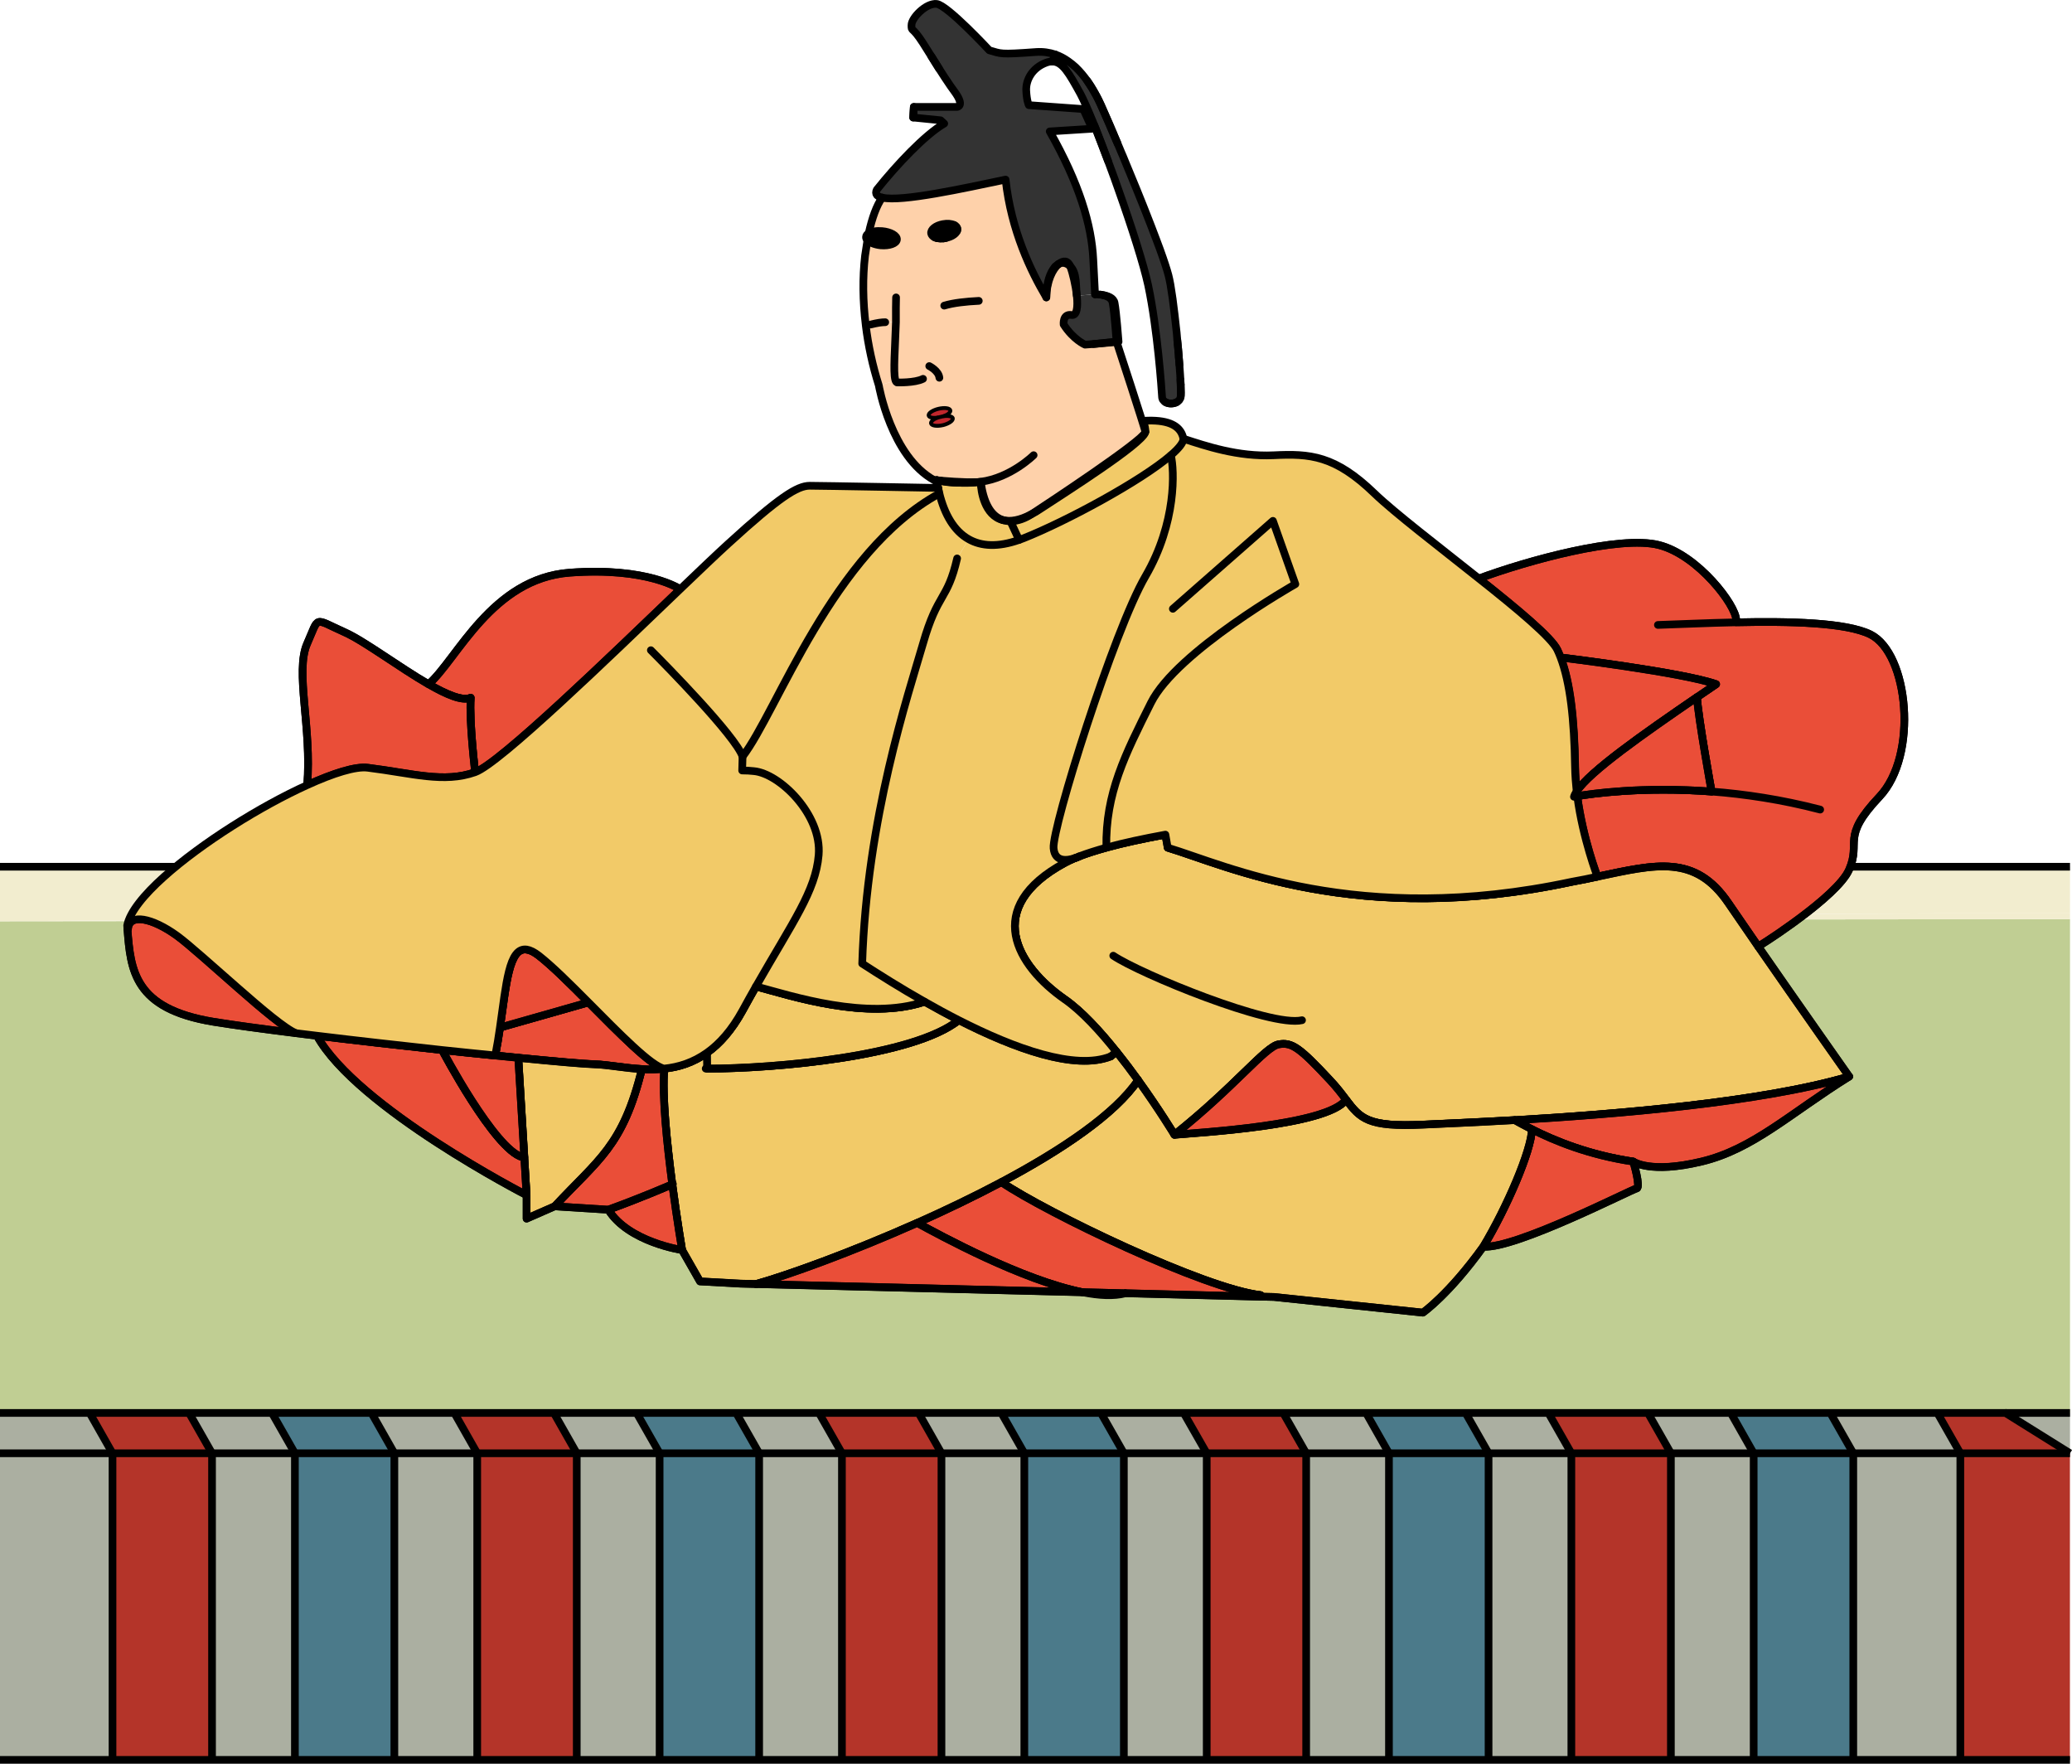 <?xml version="1.0" encoding="UTF-8"?>
<svg xmlns="http://www.w3.org/2000/svg" viewBox="0 0 269.8 229.62">
  <defs>
    <style>
      .cls-1 {
        stroke-miterlimit: 10;
      }

      .cls-1, .cls-2, .cls-3, .cls-4, .cls-5 {
        stroke: #000;
      }

      .cls-1, .cls-3 {
        fill: none;
      }

      .cls-6 {
        fill: #c0ce93;
      }

      .cls-6, .cls-7, .cls-8, .cls-9, .cls-10, .cls-11, .cls-12, .cls-13, .cls-14 {
        stroke-width: 0px;
      }

      .cls-7, .cls-4 {
        fill: #f2ca68;
      }

      .cls-9 {
        fill: #b43429;
      }

      .cls-10 {
        fill: #f2edcf;
      }

      .cls-2 {
        fill: #c1272d;
        stroke-width: .5px;
      }

      .cls-2, .cls-3, .cls-4, .cls-5 {
        stroke-linecap: round;
        stroke-linejoin: round;
      }

      .cls-11 {
        fill: #abafa1;
      }

      .cls-12 {
        fill: #333;
      }

      .cls-13 {
        fill: #4b7a8a;
      }

      .cls-5 {
        fill: #ea4e38;
      }

      .cls-14 {
        fill: #fed1aa;
      }
    </style>
  </defs>
  <g id="_レイヤー_3" data-name="レイヤー 3">
    <g>
      <g>
        <polygon class="cls-11" points="269.54 183.95 269.54 189.2 261.13 183.95 269.54 183.95"/>
        <rect class="cls-11" x="241.32" y="189.2" width="13.94" height="39.93"/>
        <polygon class="cls-11" points="252.27 183.95 255.26 189.2 241.32 189.2 238.33 183.95 252.27 183.95"/>
        <rect class="cls-11" x="217.57" y="189.2" width="10.78" height="39.93"/>
        <polygon class="cls-11" points="225.37 183.95 228.35 189.2 217.57 189.2 214.58 183.95 225.37 183.95"/>
        <rect class="cls-11" x="193.83" y="189.2" width="10.78" height="39.93"/>
        <polygon class="cls-11" points="201.62 183.95 204.61 189.2 193.83 189.2 190.84 183.95 201.62 183.95"/>
        <rect class="cls-11" x="170.08" y="189.2" width="10.78" height="39.93"/>
        <polygon class="cls-11" points="177.88 183.95 180.86 189.2 170.08 189.2 167.09 183.95 177.88 183.95"/>
        <rect class="cls-11" x="146.34" y="189.2" width="10.79" height="39.93"/>
        <polygon class="cls-11" points="154.13 183.95 157.13 189.2 146.34 189.2 143.35 183.95 154.13 183.95"/>
        <rect class="cls-11" x="122.59" y="189.2" width="10.79" height="39.93"/>
        <polygon class="cls-11" points="130.39 183.95 133.38 189.2 122.59 189.2 119.61 183.95 130.39 183.95"/>
        <rect class="cls-11" x="98.85" y="189.2" width="10.79" height="39.93"/>
        <polygon class="cls-11" points="106.64 183.95 109.63 189.2 98.85 189.2 95.86 183.95 106.64 183.95"/>
        <rect class="cls-11" x="75.1" y="189.2" width="10.79" height="39.93"/>
        <polygon class="cls-11" points="82.9 183.95 85.89 189.2 75.1 189.2 72.12 183.95 82.9 183.95"/>
        <rect class="cls-11" x="51.35" y="189.2" width="10.79" height="39.93"/>
        <polygon class="cls-11" points="59.16 183.95 62.14 189.2 51.35 189.2 48.37 183.95 59.16 183.95"/>
        <rect class="cls-11" x="27.61" y="189.2" width="10.79" height="39.93"/>
        <polygon class="cls-11" points="35.41 183.95 38.4 189.2 27.61 189.2 24.62 183.95 35.41 183.95"/>
        <rect class="cls-11" y="189.2" width="14.65" height="39.93"/>
        <polygon class="cls-11" points="11.67 183.95 14.65 189.2 0 189.2 0 183.95 11.67 183.95"/>
        <rect class="cls-9" x="255.26" y="189.2" width="14.27" height="39.93"/>
        <polygon class="cls-6" points="269.54 119.66 269.54 183.95 261.13 183.95 252.27 183.95 238.33 183.95 225.37 183.95 214.58 183.95 201.62 183.95 190.84 183.95 177.88 183.95 167.09 183.95 154.13 183.95 143.35 183.95 130.39 183.95 119.61 183.95 106.64 183.95 95.86 183.95 82.9 183.95 72.12 183.95 59.16 183.95 48.37 183.95 35.41 183.95 24.62 183.95 11.67 183.95 0 183.95 0 119.94 269.54 119.66"/>
        <polygon class="cls-10" points="269.54 118.91 269.54 119.66 0 119.94 36.94 119.66 253.77 118.91 269.54 118.91"/>
        <polygon class="cls-10" points="269.54 112.84 269.54 118.91 253.77 118.91 36.94 119.66 0 119.94 0 118.87 0 112.84 269.54 112.84"/>
        <polygon class="cls-9" points="269.54 189.2 255.26 189.2 252.27 183.95 261.13 183.95 269.54 189.2"/>
        <rect class="cls-13" x="228.35" y="189.2" width="12.97" height="39.93"/>
        <polygon class="cls-13" points="238.33 183.95 241.32 189.2 228.35 189.2 225.37 183.95 238.33 183.95"/>
        <rect class="cls-9" x="204.61" y="189.2" width="12.97" height="39.93"/>
        <polygon class="cls-9" points="214.58 183.95 217.57 189.2 204.61 189.2 201.62 183.95 214.58 183.95"/>
        <rect class="cls-13" x="180.86" y="189.2" width="12.97" height="39.93"/>
        <polygon class="cls-13" points="190.84 183.95 193.83 189.2 180.86 189.2 177.88 183.95 190.84 183.95"/>
        <rect class="cls-9" x="157.13" y="189.2" width="12.96" height="39.93"/>
        <polygon class="cls-9" points="167.09 183.95 170.08 189.2 157.13 189.2 154.13 183.95 167.09 183.95"/>
        <rect class="cls-13" x="133.38" y="189.2" width="12.96" height="39.93"/>
        <polygon class="cls-13" points="143.35 183.95 146.34 189.2 133.38 189.2 130.39 183.95 143.35 183.95"/>
        <rect class="cls-9" x="109.63" y="189.2" width="12.96" height="39.93"/>
        <polygon class="cls-9" points="119.61 183.95 122.59 189.2 109.63 189.2 106.64 183.95 119.61 183.95"/>
        <rect class="cls-13" x="85.89" y="189.2" width="12.96" height="39.93"/>
        <polygon class="cls-13" points="95.86 183.95 98.85 189.2 85.89 189.2 82.9 183.95 95.86 183.95"/>
        <rect class="cls-9" x="62.14" y="189.2" width="12.96" height="39.93"/>
        <polygon class="cls-9" points="72.12 183.95 75.1 189.2 62.14 189.2 59.16 183.95 72.12 183.95"/>
        <rect class="cls-13" x="38.4" y="189.2" width="12.96" height="39.93"/>
        <polygon class="cls-13" points="48.37 183.95 51.35 189.2 38.4 189.2 35.41 183.95 48.37 183.95"/>
        <rect class="cls-9" x="14.65" y="189.2" width="12.96" height="39.93"/>
        <polygon class="cls-9" points="24.62 183.95 27.61 189.2 14.65 189.2 11.67 183.95 24.62 183.95"/>
      </g>
      <g>
        <polyline class="cls-1" points="0 183.95 11.67 183.95 24.62 183.95 35.41 183.95 48.37 183.95 59.16 183.95 72.12 183.95 82.9 183.95 95.86 183.95 106.64 183.95 119.61 183.95 130.39 183.95 143.35 183.95 154.13 183.95 167.09 183.95 177.88 183.95 190.84 183.95 201.62 183.95 214.58 183.95 225.37 183.95 238.33 183.95 252.27 183.95 261.13 183.95 269.54 189.2"/>
        <polyline class="cls-1" points="269.54 229.12 255.26 229.12 241.32 229.12 228.35 229.12 217.57 229.12 204.61 229.12 193.83 229.12 180.86 229.12 170.08 229.12 157.13 229.12 146.34 229.12 133.38 229.12 122.59 229.12 109.63 229.12 98.85 229.12 85.89 229.12 75.1 229.12 62.14 229.12 51.35 229.12 38.4 229.12 27.61 229.12 14.65 229.12 0 229.12"/>
        <polyline class="cls-1" points="252.27 183.95 255.26 189.2 255.26 229.12"/>
        <polyline class="cls-1" points="238.33 183.95 241.32 189.2 241.32 229.12"/>
        <polyline class="cls-1" points="225.37 183.95 228.35 189.2 228.35 229.12"/>
        <polyline class="cls-1" points="214.58 183.95 217.57 189.2 217.57 229.12"/>
        <polyline class="cls-1" points="201.62 183.95 204.61 189.2 204.61 229.12"/>
        <polyline class="cls-1" points="190.84 183.95 193.83 189.2 193.83 229.12"/>
        <polyline class="cls-1" points="177.88 183.95 180.86 189.2 180.86 229.12"/>
        <polyline class="cls-1" points="167.09 183.95 170.08 189.2 170.08 229.12"/>
        <polyline class="cls-1" points="154.13 183.95 157.13 189.2 157.13 229.12"/>
        <polyline class="cls-1" points="143.35 183.95 146.34 189.2 146.34 229.12"/>
        <polyline class="cls-1" points="130.39 183.95 133.38 189.2 133.38 229.12"/>
        <polyline class="cls-1" points="119.61 183.95 122.59 189.2 122.59 229.12"/>
        <polyline class="cls-1" points="106.64 183.95 109.63 189.2 109.63 229.12"/>
        <polyline class="cls-1" points="95.86 183.95 98.85 189.2 98.85 229.12"/>
        <polyline class="cls-1" points="82.9 183.95 85.89 189.2 85.89 229.12"/>
        <polyline class="cls-1" points="72.12 183.95 75.1 189.2 75.1 229.12"/>
        <polyline class="cls-1" points="59.16 183.95 62.14 189.2 62.14 229.12"/>
        <polyline class="cls-1" points="48.37 183.95 51.35 189.2 51.35 229.12"/>
        <polyline class="cls-1" points="35.41 183.95 38.4 189.2 38.4 229.12"/>
        <polyline class="cls-1" points="24.62 183.95 27.61 189.2 27.61 229.12"/>
        <polyline class="cls-1" points="11.67 183.95 14.65 189.2 14.65 229.12"/>
        <polyline class="cls-1" points="269.54 189.2 255.26 189.2 241.32 189.2 228.35 189.2 217.57 189.2 204.61 189.2 193.83 189.2 180.86 189.2 170.08 189.2 157.13 189.2 146.34 189.2 133.38 189.2 122.59 189.2 109.63 189.2 98.85 189.2 85.89 189.2 75.1 189.2 62.14 189.2 51.35 189.2 38.4 189.2 27.61 189.2 14.65 189.2 0 189.2"/>
        <line class="cls-1" x1="261.13" y1="183.95" x2="269.54" y2="183.95"/>
        <line class="cls-1" y1="112.84" x2="269.54" y2="112.84"/>
      </g>
    </g>
  </g>
  <g id="_レイヤー_1" data-name="レイヤー 1">
    <path class="cls-5" d="m222.87,103.05s-1.75-9.66-1.9-12.28c.83-.56,1.66-1.13,2.48-1.69-4.37-1.54-20.24-3.48-20.24-3.48-.13-.35-.27-.68-.41-.99-.75-1.61-5.23-5.33-10.23-9.29,6.26-2.33,18.35-5.67,23.45-4.36,5.09,1.3,10.05,7.86,10.05,9.75v.31c6.88-.15,14.31,0,17.49,1.58,4.95,2.48,6.27,15.74,1.16,21.13-5.1,5.39-2.33,5.83-3.94,9.48-.1.23-.23.46-.39.71-1.28,1.93-4.34,4.38-6.98,6.29-2.41,1.75-4.47,3.02-4.47,3.02-1.46-2.11-2.82-4.07-3.89-5.66-4.34-6.39-9.47-5.04-17.04-3.44,0,0-1.89-4.87-2.63-10.48,1.73-.3,8.43-1.28,17.49-.6Z"/>
    <path class="cls-4" d="m197.24,145.83c-5.11.29-9.35.47-11.96.59-7.18.33-8.14-.8-10-3.25-.56-.74-1.19-1.58-2.1-2.55-3.93-4.19-4.95-4.98-6.7-4.65-1.75.33-5.68,5.5-13.55,11.76,0,0-1.98-3.27-4.74-7.1h0c-.87-1.22-1.81-2.47-2.8-3.7-2.18-2.73-4.56-5.32-6.74-6.83-6.27-4.37-10.78-11.94,0-17.77.39-.21.82-.41,1.3-.62,0,0,.03,0,.03,0,.26-.09.45-.17.53-.21.03,0,.04-.02.04-.02,1.01-.39,2.19-.76,3.5-1.12h0c2.22-.62,4.84-1.18,7.69-1.7l.31,1.7c7.58,2.27,24.63,10.43,52.6,4.45,1.17-.21,2.29-.45,3.36-.68,7.58-1.6,12.7-2.94,17.04,3.44,1.08,1.58,2.43,3.55,3.89,5.66,5.24,7.57,11.84,16.93,11.84,16.93h0c-11.47,3.36-30.38,4.9-43.54,5.68Z"/>
    <path class="cls-5" d="m240.78,140.16c-7.71,4.8-12.52,9.47-19.23,11.07-6.69,1.61-8.89,0-8.89,0-5.82-.87-10.26-2.72-13.2-4.2-.88-.45-1.63-.86-2.23-1.19,13.17-.77,32.07-2.31,43.54-5.68Z"/>
    <path class="cls-5" d="m223.46,89.07c-.82.56-1.65,1.13-2.48,1.69-7,4.79-13.98,9.68-15.66,12.26-.12-1.03-.2-2.07-.21-3.12-.1-6.33-.64-11.04-1.88-14.31,0,0,15.87,1.93,20.24,3.48Z"/>
    <path class="cls-5" d="m220.97,90.77c.15,2.62,1.9,12.28,1.9,12.28-9.06-.68-15.76.3-17.49.6-.03-.21-.06-.41-.08-.62,1.69-2.58,8.66-7.46,15.66-12.26Z"/>
    <path class="cls-5" d="m212.67,151.23s1.02,3.36.44,3.5c-.73.15-15.73,7.87-19.96,7.58,3.06-5.1,6.25-12.49,6.33-15.28,2.94,1.48,7.38,3.33,13.2,4.2Z"/>
    <path class="cls-4" d="m197.24,145.83c.61.33,1.35.74,2.23,1.19-.08,2.79-3.26,10.18-6.33,15.28-4.51,6.27-7.87,8.59-7.87,8.59l-19.38-2.04-1.75-.04v-.2c-7.28-.82-27.82-10.69-33.76-14.72,7.9-4.2,14.84-8.88,17.8-13.27,2.76,3.83,4.74,7.1,4.74,7.1,3.06-.29,19.88-1.18,22.35-4.56,1.86,2.46,2.82,3.59,10,3.25,2.61-.12,6.85-.3,11.96-.59Z"/>
    <path class="cls-5" d="m173.18,140.62c.91.97,1.54,1.81,2.1,2.55-2.47,3.38-19.29,4.27-22.35,4.56,7.88-6.27,11.8-11.44,13.55-11.76,1.75-.33,2.77.45,6.7,4.65Z"/>
    <path class="cls-5" d="m164.15,168.62v.2s-17.62-.45-17.62-.45h0l-5.57-.14c-7.84-1.56-18.56-7.4-21.53-9.03,3.66-1.63,7.4-3.42,10.96-5.31,5.94,4.03,26.48,13.9,33.77,14.72Z"/>
    <path class="cls-4" d="m92.1,139.12c8.83,0,26.86-1.6,32.75-6.31,7.28,3.71,15.13,6.56,19.78,4.72l.76-.6c.98,1.23,1.93,2.48,2.8,3.69h0c-2.96,4.4-9.9,9.07-17.8,13.28-3.55,1.88-7.29,3.68-10.96,5.31-8.69,3.87-16.91,6.82-20.98,7.96l-2.05-.05-5.25-.29-2.33-4.08s-.65-3.83-1.28-8.56c-.69-5.25-1.35-11.6-1.04-15.06,1.87-.2,3.77-.78,5.58-2.08l.02,2.08Z"/>
    <path class="cls-5" d="m140.96,168.24l-42.51-1.07c4.07-1.14,12.29-4.09,20.98-7.96,2.97,1.63,13.69,7.47,21.53,9.03Z"/>
    <path class="cls-4" d="m139.99,111.71c.17-.07.35-.15.53-.21-.08.04-.27.13-.53.21Z"/>
    <path class="cls-4" d="m120.39,130.41c1.44.81,2.94,1.63,4.45,2.41-5.89,4.71-23.92,6.3-32.75,6.31l-.02-2.08c1.63-1.16,3.2-2.91,4.61-5.49.61-1.11,1.2-2.16,1.75-3.13,4.66,1.24,14.47,4.48,21.95,1.99Z"/>
    <path class="cls-5" d="m87.54,154.18c.63,4.73,1.28,8.56,1.28,8.56,0,0-6.99-1.02-9.61-5.25,4.4-1.6,7.8-3.08,8.33-3.31Z"/>
    <path class="cls-5" d="m86.5,139.12c-.31,3.46.35,9.81,1.04,15.06-.53.23-3.93,1.71-8.33,3.31l-6.99-.44c5.68-6.12,8.88-7.79,11.36-17.87.95.06,1.93.05,2.92-.06Z"/>
    <path class="cls-5" d="m83.58,139.18c-2.29-.13-4.41-.57-6.12-.62-1.4-.04-5.11-.37-9.97-.85-.96-.09-1.96-.19-3-.3.24-1.22.44-2.45.62-3.64l11.52-3.28c4.02,4.04,8.23,8.35,9.87,8.63-.98.11-1.97.12-2.92.06Z"/>
    <path class="cls-4" d="m83.58,139.18c-2.48,10.08-5.68,11.75-11.36,17.87l-3.65,1.6v-3.06l-.3-4.96-.79-12.92h0c4.86.47,8.58.8,9.97.84,1.71.05,3.83.5,6.12.62Z"/>
    <path class="cls-5" d="m74.18,74.56c10.17-.76,14.39,2.15,14.39,2.15-9.26,8.89-23.51,22.68-26.7,23.82,0,0-.8-6.52-.58-9.69-1.09.46-3.13-.41-5.48-1.76,3.73-3.26,8.21-13.76,18.37-14.52Z"/>
    <path class="cls-5" d="m68.6,123.62c.45.07.97.33,1.58.8,1.69,1.32,4.05,3.65,6.45,6.08l-11.52,3.28c.82-5.62,1.14-10.49,3.49-10.15Z"/>
    <path class="cls-5" d="m68.27,150.64l.3,4.96s-22.12-11.37-27.31-20.77c5.16.62,10.91,1.28,16.3,1.86,0,0,6.83,12.98,10.47,13.96l.24-.02Z"/>
    <path class="cls-5" d="m64.49,137.41c1.04.11,2.04.21,3,.3h0s.79,12.93.79,12.93l-.24.02c-3.64-.98-10.47-13.96-10.47-13.96,2.41.26,4.74.51,6.92.72Z"/>
    <path class="cls-5" d="m61.29,90.84c-.21,3.17.58,9.69.58,9.69-4.07,1.46-8.16.15-13.99-.58-1.57-.2-4.46.7-7.88,2.26.63-7.43-1.62-14.79,0-18.43,1.62-3.65.74-3.32,4.9-1.46,2.57,1.15,7.13,4.59,10.91,6.76,2.35,1.35,4.39,2.23,5.48,1.76Z"/>
    <path class="cls-3" d="m92.47,100.4c1.65-.1,3.03-.13,4.17-.09.56,0,1.06.03,1.51.08,3.36.29,8.89,5.68,8.46,10.93-.39,4.69-3.36,8.69-8.16,17.11-.56.98-1.15,2.02-1.75,3.13-1.41,2.58-2.98,4.32-4.61,5.49-1.81,1.3-3.71,1.88-5.58,2.08-.98.11-1.97.12-2.92.06-2.29-.13-4.41-.57-6.12-.62-1.4-.04-5.11-.37-9.97-.85-.96-.09-1.96-.19-3-.3-2.18-.21-4.52-.46-6.92-.72-5.39-.58-11.14-1.23-16.3-1.86-.92-.11-1.83-.22-2.71-.33"/>
    <path class="cls-3" d="m44.39,107.67c5.53,1.02,21.27-2.91,32.48-5.1,6.7-1.3,11.8-1.93,15.53-2.17"/>
    <path class="cls-3" d="m80.52,92.52c2.61.87,6.14,7.83,11.88,7.88h.07"/>
    <line class="cls-3" x1="98.88" y1="73.14" x2="98.88" y2="94.41"/>
    <path class="cls-3" d="m148.19,140.63c2.76,3.83,4.74,7.1,4.74,7.1,7.88-6.27,11.8-11.44,13.55-11.76,1.75-.33,2.77.45,6.7,4.65.91.97,1.54,1.81,2.1,2.55,1.86,2.46,2.82,3.59,10,3.25,2.61-.12,6.85-.3,11.96-.59,13.17-.77,32.07-2.31,43.54-5.68"/>
    <path class="cls-3" d="m139.95,111.72c-.48.21-.92.41-1.3.62-10.78,5.83-6.27,13.4,0,17.77,2.17,1.52,4.55,4.1,6.74,6.83.98,1.23,1.93,2.48,2.8,3.69"/>
    <path class="cls-3" d="m140.52,111.49c-.18.07-.36.15-.53.21"/>
    <path class="cls-3" d="m144.06,110.35c-1.31.36-2.49.73-3.5,1.12"/>
    <path class="cls-3" d="m197.89,103.73s-27.97,1.6-46.14,4.92c-2.85.52-5.47,1.09-7.69,1.69"/>
    <path class="cls-3" d="m149.15,106.36c5.83-4.23,26.37-17.63,26.52-20.11"/>
    <path class="cls-3" d="m146.53,168.37l-5.57-.14-42.51-1.07-2.05-.05-5.25-.29-2.33-4.08s-6.99-1.02-9.61-5.25l-6.99-.44-3.65,1.6v-3.06s-22.12-11.37-27.31-20.77"/>
    <path class="cls-3" d="m152.06,110.35c7.58,2.27,24.63,10.43,52.6,4.45,1.17-.21,2.29-.45,3.36-.68,7.58-1.6,12.7-2.94,17.04,3.44,1.08,1.58,2.43,3.55,3.89,5.66,5.24,7.57,11.84,16.93,11.84,16.93h0c-7.71,4.8-12.52,9.47-19.23,11.07-6.69,1.61-8.89,0-8.89,0,0,0,1.02,3.36.44,3.5-.73.15-15.73,7.87-19.96,7.58-4.51,6.27-7.87,8.59-7.87,8.59l-19.38-2.04-1.75-.04-17.61-.45"/>
    <polyline class="cls-3" points="67.49 137.72 68.27 150.64 68.57 155.6"/>
    <path class="cls-3" d="m72.22,157.06c5.68-6.12,8.88-7.79,11.36-17.87h0"/>
    <path class="cls-3" d="m79.21,157.49c4.4-1.6,7.8-3.08,8.33-3.31.05-.03.08-.03.08-.03"/>
    <path class="cls-3" d="m91.89,139.12h.21c8.83,0,26.86-1.6,32.75-6.31"/>
    <path class="cls-3" d="m98.45,128.42c4.66,1.24,14.47,4.48,21.95,1.99"/>
    <path class="cls-3" d="m98.45,167.17c4.07-1.14,12.29-4.09,20.98-7.96,3.66-1.63,7.4-3.42,10.96-5.31,7.9-4.2,14.84-8.88,17.8-13.27h0"/>
    <path class="cls-3" d="m119.43,159.21c2.97,1.63,13.69,7.47,21.53,9.03,2.15.43,4.07.53,5.57.14h0"/>
    <path class="cls-3" d="m130.38,153.9c5.94,4.03,26.48,13.9,33.77,14.72"/>
    <path class="cls-3" d="m144.96,124.42c3.46,2.34,20.5,9.36,24.58,8.4"/>
    <path class="cls-3" d="m197.23,145.83s0,0,0,0c.61.33,1.35.74,2.23,1.19,2.94,1.48,7.38,3.33,13.2,4.2"/>
    <path class="cls-3" d="m193.15,162.3c3.06-5.1,6.25-12.49,6.33-15.28"/>
    <path class="cls-3" d="m40,102.21c.63-7.43-1.62-14.79,0-18.43,1.62-3.65.74-3.32,4.9-1.46,2.57,1.15,7.13,4.59,10.91,6.76,2.35,1.35,4.39,2.23,5.48,1.76-.21,3.17.58,9.69.58,9.69"/>
    <path class="cls-3" d="m55.81,89.07c3.73-3.26,8.21-13.76,18.37-14.52,10.17-.76,14.39,2.15,14.39,2.15"/>
    <path class="cls-3" d="m192.57,75.32c6.26-2.33,18.35-5.67,23.45-4.36,5.09,1.3,10.05,7.86,10.05,9.75"/>
    <path class="cls-3" d="m215.88,81.36c2.66-.08,6.34-.26,10.19-.34,6.88-.15,14.31,0,17.49,1.58,4.95,2.48,6.27,15.74,1.16,21.13-5.1,5.39-2.33,5.83-3.94,9.48-.1.23-.23.46-.39.71-1.28,1.93-4.34,4.38-6.98,6.29-2.41,1.75-4.47,3.02-4.47,3.02"/>
    <path class="cls-3" d="m204.95,103.73s.15-.03.44-.08c1.73-.3,8.43-1.28,17.49-.6,4.27.33,9.07,1.03,14.13,2.35"/>
    <path class="cls-3" d="m203.21,85.6s15.87,1.93,20.24,3.48c-.82.56-1.65,1.13-2.48,1.69-7,4.79-13.98,9.68-15.66,12.26-.18.26-.3.5-.36.7"/>
    <path class="cls-3" d="m220.97,90.77c.15,2.62,1.9,12.28,1.9,12.28"/>
    <path class="cls-3" d="m64.49,137.42h0c.24-1.22.44-2.46.62-3.65.82-5.62,1.14-10.49,3.49-10.15.45.07.97.33,1.58.8,1.69,1.32,4.05,3.65,6.45,6.08,4.02,4.04,8.23,8.35,9.87,8.63-.31,3.46.35,9.81,1.04,15.06.63,4.73,1.28,8.56,1.28,8.56"/>
    <path class="cls-3" d="m68.57,123.63s.02,0,.03,0c5.42-1.27,22.13-10.13,27.8-14.35"/>
    <path class="cls-3" d="m152.93,147.74c3.06-.29,19.88-1.18,22.35-4.56"/>
    <polyline class="cls-3" points="65.11 133.77 76.63 130.5 76.64 130.5"/>
    <path class="cls-3" d="m57.57,136.69s6.83,12.98,10.47,13.96"/>
    <path class="cls-5" d="m38.55,134.5c-4.43-.55-8.26-1.07-10.77-1.48-10.34-1.7-10.76-6.7-11.18-12.07h.07c.14-2.11,3.2-1.44,6.37.86s12.78,11.62,15.51,12.69Z"/>
    <g>
      <g>
        <path class="cls-14" d="m121.67,30.88c.11.06.24.1.38.13.01.01.02,0,.02,0,.23.05.48.06.76.03.02,0,.05,0,.07-.01.07,0,.14-.02.22-.03.03-.01.07-.01.1-.03.08-.01.15-.03.23-.06.4-.11.74-.31.96-.53.05-.05.1-.11.13-.16.05-.07.07-.12.09-.18.04-.09.05-.19.03-.28-.01-.05-.03-.1-.06-.14-.02-.04-.05-.08-.09-.12-.06-.08-.16-.15-.27-.21-.36-.17-.89-.22-1.46-.11-.95.17-1.63.72-1.53,1.22.04.2.19.36.42.48Zm-7.24,19.29l2.18-.61s-.03-.09-.04-.14c-.27-1.04-.02-4.05.09-7.48h-1.39c-.44,0-1.02.09-1.9.31l-.64.07c-.38-3.09-.42-6.18-.09-9.02.03-.24.19-1.25.31-2.02.32.32.97.58,1.74.66,1.11.09,2.06-.24,2.1-.76.04-.5-.82-.99-1.93-1.09-.73-.06-1.38.05-1.75.3.45-2.04,1.04-3.66,1.76-4.66,2.54.58,10.61-1.21,16.06-2.35.73,6.66,3.31,11.97,5.31,15.34.03-2.12.81-3.68,1.6-4.34h0c.48-.27,1.03-.17,1.52.3.31.87.7,2.45.84,3.82,0,.02.01.05.01.07.14,1.39.02,2.55-.69,2.44-1.19-.19-1.03,1.24-1.03,1.24,1.25,1.96,2.78,2.62,2.78,2.62l1.08-.08h.02l3.02-.27c.25.74,3.53,10.8,3.74,11.67h0s0,.07-.02.11c-.57,1.26-12.6,9.19-14.72,10.59-.04.03-.07.05-.1.06-.01.01-.03.02-.04.02-1.53.8-2.71.96-3.62.75h-.01c-1.3-.4-2.46-1.72-2.91-4.85-.01-.05-.01-.09-.02-.14,0,0-.07,0-.19.02-.04.01-.07.01-.11.01-.04.01-.08.01-.13.01-1.57.08-4.73-.18-5.25-.25-.02,0-.03,0-.05-.01h-.31c-5.64-3.07-7.23-12.34-7.23-12.34Z"/>
        <path class="cls-12" d="m153.73,51.72c.04-.22.04-.8.01-1.63.04.83.04,1.41-.01,1.63Z"/>
        <path class="cls-12" d="m153.74,50.06c-.01-.19-.02-.39-.03-.61.01.21.02.42.03.61Z"/>
        <path class="cls-12" d="m153.58,47.51c-.03-.32-.05-.65-.08-.99.04.34.06.67.08.99Z"/>
        <path class="cls-12" d="m153.5,46.43c-.03-.34-.06-.69-.09-1.04.03.35.06.7.09,1.04Z"/>
        <path class="cls-12" d="m153.3,44.27c.04.38.08.75.11,1.12-.04-.37-.07-.74-.11-1.12Z"/>
        <path class="cls-12" d="m151.75,52.35c.41.24,1.04.24,1.49,0-.44.25-1.08.25-1.49,0Z"/>
        <path class="cls-7" d="m149.12,56.3s.03-.07.02-.1h0c0-.45-.08-.85-.31-1.36l.15-.06c.75-.04,1.39-.03,1.93.03,2.3.25,2.98,1.3,3.19,2.31,0,.51-.61,1.26-1.64,2.15-3.86,3.34-13.66,8.62-19.19,10.81-.2.08-.39.15-.57.21l-1.13-2.43c.99,0,1.98-.41,2.69-.89.01,0,.03-.01.04-.02.03,0,.06-.03.1-.06.34-.17.71-.38,1.08-.64,3.42-2.24,13.19-8.44,13.64-9.95Z"/>
        <path class="cls-12" d="m145.52,18.67c-.14-.32-.27-.63-.4-.93.14.3.27.61.4.93Z"/>
        <path class="cls-12" d="m145.13,39.43c.23,1.16.52,5.06.52,5.06l-.25.03s-.01-.05-.01-.05c0,0-.28-3.9-.51-5.06-.11-.62-.76-.89-1.34-1.01.67.1,1.47.36,1.59,1.03Z"/>
        <path class="cls-12" d="m145.4,44.52l-3.02.27,3.01-.32s.01.02.01.05Z"/>
        <path class="cls-12" d="m145.12,17.74c-.11-.27-.22-.53-.33-.78.11.25.23.51.33.78Z"/>
        <path class="cls-12" d="m144.79,16.96c-.11-.25-.21-.49-.31-.73.11.24.2.48.31.73Z"/>
        <path class="cls-12" d="m144.48,16.23c-.21-.47-.4-.9-.56-1.28.17.38.36.81.56,1.28Z"/>
        <path class="cls-12" d="m143.02,12.97c-.07-.13-.15-.3-.26-.51.11.21.2.38.27.51.11.21.44.92.89,1.98-.46-1.06-.79-1.77-.9-1.98Z"/>
        <path class="cls-12" d="m144.28,20.95c-.56-1.49-1.1-2.9-1.59-4.15.5,1.25,1.04,2.65,1.59,4.15Z"/>
        <path class="cls-12" d="m142.63,16.66c-.05-.12-.09-.24-.14-.36l.15.36c.02.05.04.09.05.14-.02-.05-.04-.09-.06-.14Z"/>
        <path class="cls-12" d="m142.32,11.68c.12.2.22.38.31.55-.09-.17-.2-.35-.31-.55Z"/>
        <path class="cls-12" d="m142.14,11.38c-.17-.27-.36-.56-.56-.85.21.29.4.58.56.85Z"/>
        <path class="cls-7" d="m192.57,75.32c4.99,3.95,9.47,7.68,10.22,9.29.15.32.29.64.42.99,1.24,3.27,1.78,7.99,1.88,14.31.02,1.05.1,2.09.21,3.12-.18.26-.29.49-.35.7,0,0,.15-.03.43-.07.74,5.6,2.63,10.47,2.63,10.47-1.07.23-2.19.47-3.36.67-27.97,5.98-45.02-2.17-52.6-4.44l-.3-1.7c-2.85.52-5.47,1.08-7.69,1.69h0c-1.31.37-2.49.74-3.51,1.13,0,0-.01,0-.03.02s-.05.02-.08.03c-.02.02-.05.03-.09.04-.13.04-.25.09-.37.14-.01,0-.02.01-.03.01-.93.31-2.59.59-2.76-1.29-.24-2.6,7.87-28.4,11.96-35.4,4.07-6.99,3.78-13.84,3.31-15.76,1.03-.89,1.64-1.64,1.64-2.15,2.91.94,7.06,2.37,11.76,2.15,4.7-.23,7.97,0,13.12,4.98,2.62,2.52,8.38,6.92,13.59,11.07Z"/>
        <path class="cls-12" d="m145.39,44.47l-3.01.32h-.02l-1.08.08s-1.53-.66-2.78-2.62c0,0-.16-1.43,1.03-1.24.71.11.83-1.05.69-2.44,0-.02-.01-.05-.01-.07l2.38-.18s.3,0,.71.04c.08.01.16.02.24.04.58.12,1.23.39,1.34,1.01.23,1.16.51,5.06.51,5.06Z"/>
        <path class="cls-12" d="m139.37,34.68c.85.82.71,2.45.84,3.82-.14-1.37-.53-2.95-.84-3.82Z"/>
        <path class="cls-7" d="m144.62,137.54c-4.65,1.83-12.5-1.02-19.77-4.72-1.53-.78-3.02-1.59-4.46-2.41-3.11-1.76-5.93-3.54-8.12-4.96.59-18.94,5.98-34.97,7.92-41.67,1.92-6.7,3.16-5.54,4.44-11.08l1.51-2.5c1.65.93,3.81,1.06,6.56.09.18-.06.37-.13.57-.21,5.53-2.19,15.33-7.47,19.19-10.81.47,1.92.76,8.77-3.31,15.76-4.09,7-12.2,32.8-11.96,35.4.17,1.88,1.83,1.6,2.76,1.29-.48.21-.92.4-1.3.61-10.78,5.83-6.27,13.41,0,17.78,2.17,1.51,4.56,4.09,6.73,6.83l-.76.6Z"/>
        <path class="cls-12" d="m137.85,34.37c.61-.51,1.23-.46,1.52.31-.49-.47-1.04-.57-1.52-.31Z"/>
        <path class="cls-12" d="m153.74,50.09c.03.83.03,1.41-.01,1.63-.03.14-.08.26-.16.36-.04.04-.08.09-.13.13-.06.06-.13.1-.2.14-.45.24-1.08.24-1.49,0-.07-.04-.13-.08-.19-.14-.1-.09-.18-.21-.21-.35-.02-.04-.03-.09-.03-.14-.07-1.09-.58-8.74-1.81-14.57-.59-2.73-2.17-7.67-3.88-12.48l-.51-1.44c-.09-.24-.18-.48-.26-.71-.2-.53-.39-1.06-.58-1.57-.55-1.5-1.09-2.9-1.59-4.15,0-.05-.03-.09-.05-.14l-.15-.36c-.05-.13-.1-.26-.15-.38-.68-1.67-1.27-2.98-1.64-3.68-1.5-2.72-2.35-4.23-3.68-4.23l.38-.92c.62.21,1.18.52,1.69.88.35.24.67.51.97.78.59.57,1.09,1.18,1.52,1.78.2.29.39.58.56.85l.18.3c.11.2.22.38.31.55.05.08.09.16.13.23.11.21.19.38.26.51.11.21.44.92.9,1.98.16.38.35.81.56,1.28.1.24.2.48.31.73s.22.51.33.78c.13.3.26.61.4.93.1.25.21.5.32.76.12.29.24.59.38.89.12.31.25.62.38.93.19.47.39.95.59,1.43.27.64.53,1.29.8,1.94.26.66.53,1.31.79,1.96h0c.13.33.25.64.38.96.51,1.29.99,2.53,1.42,3.68.16.42.31.83.46,1.23h0c.14.4.28.77.4,1.13.41,1.19.71,2.15.83,2.77.05.22.09.46.14.71h0c.04.26.09.54.13.83.04.26.08.55.13.85.01.04.01.08.02.12.08.58.16,1.19.23,1.83.01.08.02.15.03.23.09.78.18,1.58.27,2.39.02.32.06.64.08.96.04.38.07.75.11,1.12.03.35.06.7.09,1.04v.09c.03.34.05.67.08.99.02.34.05.66.07.97,0,.09.01.18.02.27.01.25.03.48.04.7s.02.42.03.61v.03Z"/>
        <path class="cls-12" d="m137.37,34.75l.08-.08s-.05.06-.08.08Z"/>
        <path class="cls-12" d="m137.52,34.6c.1-.09.21-.16.32-.22-.79.66-1.57,2.22-1.6,4.34.02-1.93.5-3.29,1.13-3.97.03-.02.05-.05.08-.08l.07-.07Z"/>
        <path class="cls-7" d="m134.26,66.97c-.71.48-1.7.89-2.69.89-.31,0-.62-.05-.93-.14.91.21,2.09.05,3.62-.75Z"/>
        <path class="cls-14" d="m127.47,62.76c-.13.01-.25.03-.38.03.06-.01.12-.02.18-.02.05,0,.09,0,.13-.01h.07Z"/>
        <path class="cls-14" d="m127.09,62.79c-.59.07-1.22.09-1.9.07.76,0,1.44-.04,1.9-.07Z"/>
        <path class="cls-8" d="m124.66,29.76c.02.09,0,.19-.03.28.03-.1.04-.19.02-.28-.01-.05-.03-.09-.05-.14.03.04.05.09.06.14Z"/>
        <path class="cls-8" d="m124.24,29.29c.11.06.21.13.27.21-.07-.08-.16-.15-.27-.21Z"/>
        <path class="cls-8" d="m123.12,31c-.08.01-.15.03-.22.03.08-.02.15-.02.23-.04.03,0,.06,0,.09-.02-.03.02-.07.02-.1.03Z"/>
        <path class="cls-8" d="m122.78,29.18c.57-.11,1.1-.06,1.46.11.11.06.2.13.27.21.04.04.07.08.09.12.02.05.04.09.05.14.02.09.01.18-.02.28-.02.06-.04.11-.09.18-.03.05-.08.11-.13.16-.22.22-.56.42-.96.53-.08.03-.15.05-.23.06-.03.01-.06.02-.09.02-.08.02-.15.02-.23.04-.02.01-.05.01-.07.01-.28.02-.54.01-.76-.03,0,0-.01.01-.02,0-.14-.04-.27-.08-.38-.13-.23-.12-.38-.28-.42-.48-.1-.5.58-1.05,1.53-1.22Z"/>
        <path class="cls-8" d="m122.07,31.01c.22.04.48.05.76.03-.28.03-.53.02-.76-.03Z"/>
        <path class="cls-7" d="m122.32,64.25c.68,2.73,1.91,4.88,3.82,5.95l-1.51,2.5c-1.28,5.54-2.52,4.38-4.44,11.08-1.94,6.7-7.33,22.73-7.92,41.67,2.19,1.42,5.01,3.2,8.12,4.96-7.48,2.49-17.29-.74-21.95-1.99,4.8-8.42,7.77-12.42,8.16-17.1.44-5.25-5.1-10.65-8.46-10.93-.45-.05-.94-.08-1.5-.08l.05-1.81c4.52-5.84,11.69-26.66,25.63-34.25Z"/>
        <path class="cls-12" d="m121.26,7.31c.35.56.69,1.1,1.02,1.63-.34-.53-.67-1.07-1.02-1.63Z"/>
        <path class="cls-7" d="m122.7,62.64c.72.12,1.4.18,2.05.21-.89-.02-1.84-.1-2.62-.31.19.04.38.07.57.1Z"/>
        <path class="cls-7" d="m122.14,63.5h.01c.03.12.04.25.08.37-.04-.12-.06-.25-.09-.37Z"/>
        <path class="cls-14" d="m124.75,62.85c-.65-.03-1.33-.09-2.05-.21-.19-.03-.38-.06-.57-.1-.04,0-.08-.01-.11-.02.52.07,3.68.33,5.25.25-.06,0-.12,0-.18.02-.46.03-1.14.07-1.9.07-.13,0-.26,0-.41,0-.01,0-.02,0-.03,0Z"/>
        <path class="cls-7" d="m122.14,63.5c-.04-.17-.06-.33-.09-.5.03.17.06.33.1.5h-.01Z"/>
        <path class="cls-7" d="m127.72,62.87c0,.97.44,4.28,2.91,4.85h.01c.31.09.62.14.93.14l1.13,2.43c-2.75.97-4.91.84-6.56-.09-1.91-1.07-3.14-3.22-3.82-5.95-.04-.13-.06-.25-.09-.38-.04-.12-.05-.25-.08-.37-.04-.17-.07-.33-.1-.5-.04-.16-.05-.33-.08-.49.02.01.03.01.05.01.03,0,.07.02.11.02.78.21,1.73.29,2.62.31.01,0,.02,0,.03,0,.15,0,.28,0,.41,0,.68.02,1.31,0,1.9-.07.13,0,.25-.02.38-.03.01,0,.03,0,.04-.01.12-.01.19-.02.19-.02,0,.05,0,.09.02.14Z"/>
        <path class="cls-7" d="m121.97,62.51c.03.16.04.33.08.49-.04-.16-.06-.33-.09-.49h.01Z"/>
        <path class="cls-8" d="m121.67,30.88c.11.05.24.09.38.13-.14-.03-.27-.07-.38-.13Z"/>
        <polygon class="cls-12" points="118.99 13.92 118.91 15.3 118.9 15.3 118.99 13.92"/>
        <path class="cls-12" d="m130.93,23.38c-5.45,1.14-13.52,2.93-16.06,2.35-.26-.05-.45-.14-.59-.25-.04-.02-.07-.05-.1-.09-.14-.18-.15-.4-.01-.69,2.56-3.21,6.26-7.15,8.78-8.61l-.47-.43-3.57-.36.08-1.38h5.64s1.05-.09-.33-1.98c-.17-.23-.34-.47-.51-.71-.51-.74-1.01-1.5-1.51-2.29-.33-.53-.67-1.07-1.02-1.63-.35-.55-.7-1.12-1.07-1.7-1.5-2.34-1.5-1.39-1.5-2.34s1.9-2.9,3.27-2.76c1.39.14,6.86,6.04,6.86,6.04,1.6.44,1.23.58,6.12.22.89-.06,1.72.07,2.46.32l-.38.92c-.24,0-.5.04-.77.14-1.83.66-2.69,2.26-2.62,3.65s.34,1.89.34,1.89l7.09.51,1.16,2.56-5.53.35c3.85,6.79,5.46,12.18,5.67,16.69l.23,4.52-2.38.18c-.13-1.37.01-3-.84-3.82-.29-.77-.91-.82-1.52-.31h0c-.11.07-.22.14-.32.23l-.07.07-.08.08c-.63.68-1.11,2.04-1.13,3.97-2-3.37-4.58-8.68-5.31-15.34Z"/>
        <path class="cls-8" d="m114.86,30.09c1.11.1,1.97.59,1.93,1.09-.04.52-.99.85-2.1.76-.77-.08-1.42-.34-1.74-.66.06-.27.09-.52.12-.69.02-.09.03-.16.04-.2.37-.25,1.02-.36,1.75-.3Z"/>
        <path class="cls-14" d="m116.66,41.94c-.11,3.43-.36,6.44-.09,7.48,0,.05.03.1.04.14l-2.18.61c-.8-2.53-1.38-5.18-1.7-7.83v-.02l.64-.07c.88-.22,1.46-.3,1.9-.3h1.39Z"/>
        <path class="cls-8" d="m113.07,30.59c-.03.17-.06.42-.12.69t-.01-.02c.04-.22.08-.45.13-.67Z"/>
        <path class="cls-8" d="m113.11,30.39s-.02.11-.04.2c-.05.22-.09.45-.13.67-.13-.13-.19-.28-.17-.43.01-.18.13-.33.34-.44Z"/>
        <path class="cls-7" d="m40,102.21c3.42-1.56,6.31-2.46,7.88-2.26,5.83.72,9.91,2.03,13.99.58,3.19-1.14,17.43-14.94,26.69-23.82,2.59-2.48,4.78-4.57,6.24-5.9,6.7-6.12,9.02-7.57,10.64-7.57s16.53.28,16.53.28l.17-.02c.03.12.05.25.09.37.03.13.05.25.09.38-13.94,7.59-21.11,28.41-25.63,34.25l-.05,1.81c.56,0,1.05.03,1.5.08,3.36.28,8.9,5.68,8.46,10.93-.39,4.68-3.36,8.68-8.16,17.1-.56.98-1.15,2.03-1.75,3.14-1.41,2.57-2.98,4.32-4.61,5.48-1.82,1.3-3.72,1.89-5.59,2.08-1.64-.27-5.85-4.58-9.87-8.63-2.4-2.42-4.76-4.75-6.45-6.07-.61-.47-1.13-.73-1.58-.8-2.35-.34-2.67,4.54-3.49,10.15-.17,1.2-.37,2.43-.61,3.64-2.19-.21-4.52-.46-6.93-.71-5.39-.59-11.14-1.23-16.3-1.86-.92-.12-1.83-.22-2.71-.33-1.38-.55-4.46-3.15-7.59-5.9-3.15-2.75-6.35-5.65-7.93-6.8-3.17-2.29-6.23-2.97-6.37-.86h-.07c-.01-.15-.03-.3-.03-.46.34-1.74,2.16-3.99,4.81-6.36,4.91-4.4,12.58-9.18,18.63-11.92Z"/>
      </g>
      <g>
        <path class="cls-3" d="m208.01,114.13c-1.07.23-2.19.47-3.36.67-27.97,5.98-45.02-2.17-52.6-4.44l-.3-1.7c-2.85.52-5.47,1.08-7.69,1.69h0c-1.31.37-2.49.74-3.51,1.13"/>
        <path class="cls-3" d="m205.3,103.03c-.18.26-.29.49-.35.7,0,0,.15-.03.43-.07"/>
        <path class="cls-3" d="m140.35,111.57c-.13.04-.25.09-.37.14"/>
        <path class="cls-3" d="m149.14,56.19c0-.44-.08-.84-.31-1.35l.15-.06"/>
        <path class="cls-3" d="m134.4,66.89c.34-.17.71-.38,1.08-.64,3.42-2.24,13.19-8.44,13.64-9.95"/>
        <path class="cls-3" d="m139.95,111.72c-.48.21-.92.4-1.3.61-10.78,5.83-6.27,13.41,0,17.78,2.17,1.51,4.56,4.09,6.73,6.83l-.76.6"/>
        <path class="cls-3" d="m120.39,130.41c-7.48,2.49-17.29-.74-21.95-1.99"/>
        <path class="cls-3" d="m143.54,38.4c.58.12,1.23.39,1.34,1.01.23,1.16.51,5.06.51,5.06l-3.01.32"/>
        <path class="cls-3" d="m142.59,38.32s.3,0,.71.04"/>
        <path class="cls-3" d="m137.85,34.37c.61-.51,1.23-.46,1.52.31"/>
        <line class="cls-3" x1="131.57" y1="67.86" x2="132.7" y2="70.29"/>
        <path class="cls-3" d="m127.72,62.87c0,.97.44,4.28,2.91,4.85"/>
        <path class="cls-3" d="m127.47,62.76s.03,0,.04-.01"/>
        <path class="cls-3" d="m127.4,62.76h.07c-.13.01-.25.03-.38.03-.59.07-1.22.09-1.9.07"/>
        <path class="cls-3" d="m124.24,29.29c.11.06.2.13.27.21"/>
        <path class="cls-3" d="m124.6,29.62c.02.05.04.09.05.14.02.09.01.18-.02.28"/>
        <path class="cls-3" d="m122.13,62.54c.19.04.38.07.57.1.72.12,1.4.18,2.05.21"/>
        <path class="cls-3" d="m122.9,31.03c.08-.02.15-.02.23-.04.03,0,.06,0,.09-.02"/>
        <path class="cls-3" d="m122.07,31.01c.22.04.48.05.76.03"/>
        <path class="cls-3" d="m121.67,30.88c.11.05.24.09.38.13"/>
        <line class="cls-3" x1="118.99" y1="13.92" x2="118.91" y2="15.3"/>
        <line class="cls-3" x1="121.97" y1="63.52" x2="122.14" y2="63.5"/>
        <path class="cls-3" d="m96.69,98.5l-.05,1.81c.56,0,1.05.03,1.5.08,3.36.28,8.9,5.68,8.46,10.93-.39,4.68-3.36,8.68-8.16,17.1-.56.98-1.15,2.03-1.75,3.14-1.41,2.57-2.98,4.32-4.61,5.48-1.82,1.3-3.72,1.89-5.59,2.08-1.64-.27-5.85-4.58-9.87-8.63-2.4-2.42-4.76-4.75-6.45-6.07-.61-.47-1.13-.73-1.58-.8-2.35-.34-2.67,4.54-3.49,10.15-.17,1.2-.37,2.43-.61,3.64-2.19-.21-4.52-.46-6.93-.71-5.39-.59-11.14-1.23-16.3-1.86-.92-.12-1.83-.22-2.71-.33-1.38-.55-4.46-3.15-7.59-5.9-3.15-2.75-6.35-5.65-7.93-6.8-3.17-2.29-6.23-2.97-6.37-.86h-.07"/>
        <line class="cls-3" x1="122.15" y1="63.5" x2="122.14" y2="63.5"/>
        <path class="cls-3" d="m130.64,67.72c.91.21,2.09.05,3.62-.75"/>
        <path class="cls-3" d="m122.02,62.52c.52.07,3.68.33,5.25.25"/>
        <line class="cls-3" x1="121.66" y1="62.52" x2="121.96" y2="62.51"/>
        <path class="cls-3" d="m113.11,30.39c.37-.25,1.02-.36,1.75-.3,1.11.1,1.97.59,1.93,1.09-.04.52-.99.85-2.1.76-.77-.08-1.42-.34-1.74-.66"/>
        <path class="cls-3" d="m137.85,34.37h0c-.79.67-1.57,2.23-1.6,4.35-2-3.37-4.58-8.68-5.31-15.34-5.45,1.14-13.52,2.93-16.06,2.35"/>
        <path class="cls-3" d="m140.21,38.5c-.14-1.37-.53-2.95-.84-3.82"/>
        <path class="cls-3" d="m124.63,30.04c-.02.06-.04.11-.09.18-.03.05-.08.11-.13.16-.22.22-.56.42-.96.53-.08.03-.15.05-.23.06-.03.02-.07.02-.1.03-.08.01-.15.03-.22.03-.02.01-.05.01-.07.01-.28.03-.53.02-.76-.03,0,0-.01.01-.02,0-.14-.03-.27-.07-.38-.13-.23-.12-.38-.28-.42-.48-.1-.5.58-1.05,1.53-1.22.57-.11,1.1-.06,1.46.11.11.06.21.13.27.21.04.04.07.08.09.12.03.04.05.09.06.14.02.09,0,.19-.03.28Z"/>
        <path class="cls-3" d="m112.94,31.26c-.13-.13-.19-.28-.17-.43.01-.18.13-.33.34-.44"/>
        <path class="cls-3" d="m112.95,31.28s0,0-.01-.02c.04-.22.08-.45.13-.67"/>
        <path class="cls-3" d="m142.76,12.46c.11.21.2.38.27.51.11.21.44.92.89,1.98.17.38.36.81.56,1.28.11.24.2.48.31.73s.23.51.33.78c.14.3.27.61.4.93"/>
        <path class="cls-3" d="m142.32,11.68c.12.2.22.38.31.55"/>
        <path class="cls-3" d="m141.58,10.53c.21.29.4.58.56.85"/>
        <path class="cls-3" d="m144.28,20.95c-.55-1.5-1.09-2.9-1.59-4.15,0-.05-.03-.09-.05-.14l-.15-.36"/>
        <path class="cls-3" d="m153.24,52.35c-.45.24-1.08.24-1.49,0"/>
        <path class="cls-3" d="m153.74,50.09c.04.83.04,1.41-.01,1.63"/>
        <path class="cls-3" d="m153.71,49.45c.01.21.02.42.03.61"/>
        <path class="cls-3" d="m153.5,46.52c.04.34.06.67.08.99"/>
        <path class="cls-3" d="m153.3,44.27c.04.38.08.75.11,1.12.03.35.06.7.09,1.04"/>
        <path class="cls-3" d="m122.23,63.87c-.04-.12-.06-.25-.09-.37-.04-.17-.06-.33-.09-.5-.04-.16-.06-.33-.09-.49h.01"/>
        <path class="cls-3" d="m122.28,8.94c-.33-.53-.67-1.07-1.02-1.63"/>
        <path class="cls-3" d="m137.37,34.75l.08-.08"/>
        <line class="cls-3" x1="137.4" y1="7.09" x2="137.02" y2="8.01"/>
        <path class="cls-3" d="m148.98,54.78c.75-.04,1.39-.03,1.93.03,2.3.25,2.98,1.3,3.19,2.31,0,.51-.61,1.26-1.64,2.15-3.86,3.34-13.66,8.62-19.19,10.81-.2.08-.39.15-.57.21-2.75.97-4.91.84-6.56-.09-1.91-1.07-3.14-3.22-3.82-5.95-.04-.13-.06-.25-.09-.38-.04-.12-.05-.25-.08-.37-.04-.17-.07-.33-.1-.5-.04-.16-.05-.33-.08-.49.02.01.03.01.05.01.03,0,.07.02.11.02.78.21,1.73.29,2.62.31.01,0,.02,0,.03,0,.15,0,.28,0,.41,0,.76,0,1.44-.04,1.9-.07.06-.01.12-.02.18-.02.05,0,.09,0,.13-.01.04,0,.07,0,.11-.01.12-.01.19-.02.19-.02,3.92-.51,6.89-3.46,6.89-3.46"/>
        <path class="cls-3" d="m121.66,62.52c-5.64-3.08-7.23-12.35-7.23-12.35-.8-2.53-1.38-5.18-1.7-7.83v-.02c-.38-3.09-.42-6.18-.09-9.02.03-.24.19-1.25.31-2.02.06-.27.09-.52.12-.69.02-.09.03-.16.04-.2"/>
        <path class="cls-3" d="m114.87,25.73c-.72,1-1.31,2.62-1.76,4.66"/>
        <path class="cls-3" d="m120.19,49.32c-1.07.55-3.4.47-3.4.47-.07-.03-.13-.11-.18-.23-.01-.04-.03-.09-.04-.14-.27-1.04-.02-4.05.09-7.48-.01-1.36,0-2.56.02-3.22"/>
        <path class="cls-3" d="m113.37,42.25c.88-.22,1.46-.3,1.9-.3"/>
        <path class="cls-3" d="m122.95,39.79c1.18-.36,2.85-.54,4.5-.62"/>
        <path class="cls-3" d="m38.55,134.51c-4.44-.56-8.27-1.08-10.78-1.49-10.34-1.7-10.76-6.7-11.18-12.07-.01-.15-.03-.3-.03-.46.34-1.74,2.16-3.99,4.81-6.36,4.91-4.4,12.58-9.18,18.63-11.92,3.42-1.56,6.31-2.46,7.88-2.26,5.83.72,9.91,2.03,13.99.58,3.19-1.14,17.43-14.94,26.69-23.82,2.59-2.48,4.78-4.57,6.24-5.9,6.7-6.12,9.02-7.57,10.64-7.57s16.53.28,16.53.28"/>
        <path class="cls-3" d="m84.75,84.65c1.89,1.89,11.06,11.21,11.94,13.85,4.52-5.84,11.69-26.66,25.63-34.25h0"/>
        <path class="cls-3" d="m124.63,72.7c-1.28,5.54-2.52,4.38-4.44,11.08-1.94,6.7-7.33,22.73-7.92,41.67,2.19,1.42,5.01,3.2,8.12,4.96,1.44.82,2.93,1.63,4.46,2.41,7.27,3.7,15.12,6.55,19.77,4.72"/>
        <path class="cls-3" d="m152.46,59.27c.47,1.92.76,8.77-3.31,15.76-4.09,7-12.2,32.8-11.96,35.4.17,1.88,1.83,1.6,2.76,1.29.01,0,.02-.01.03-.01.15-.04.28-.09.37-.14.04,0,.07-.02.09-.04.03,0,.06-.02.08-.03s.03-.02.03-.02"/>
        <path class="cls-3" d="m152.72,79.26l13.03-11.45,2.92,8.24s-15.45,8.74-18.8,15.45c-3.35,6.7-5.94,11.78-5.81,18.85"/>
        <path class="cls-3" d="m154.1,57.12c2.91.94,7.06,2.37,11.76,2.15,4.7-.23,7.97,0,13.12,4.98,2.62,2.52,8.38,6.92,13.59,11.07,4.99,3.95,9.47,7.68,10.22,9.29.15.32.29.64.42.99,1.24,3.27,1.78,7.99,1.88,14.31.02,1.05.1,2.09.21,3.12.02.21.05.42.08.63.74,5.6,2.63,10.47,2.63,10.47"/>
        <path class="cls-3" d="m137.85,34.37c.48-.26,1.03-.16,1.52.31.85.82.71,2.45.84,3.82,0,.02.01.05.01.07.14,1.39.02,2.55-.69,2.44-1.19-.19-1.03,1.24-1.03,1.24,1.25,1.96,2.78,2.62,2.78,2.62l1.08-.08h.02l3.02-.27.25-.03s-.29-3.9-.52-5.06c-.12-.67-.92-.93-1.59-1.03-.08-.02-.16-.03-.24-.04"/>
        <path class="cls-3" d="m136.24,38.72c.02-1.93.5-3.29,1.13-3.97.03-.02.05-.05.08-.08l.07-.07c.1-.09.21-.16.32-.22"/>
        <path class="cls-3" d="m114.87,25.73c-.26-.05-.45-.14-.59-.25-.04-.02-.07-.05-.1-.09-.14-.18-.15-.4-.01-.69,2.56-3.21,6.26-7.15,8.78-8.61l-.47-.43-3.57-.36h-.01l.09-1.38h5.64s1.05-.09-.33-1.98c-.17-.23-.34-.47-.51-.71-.51-.74-1.01-1.5-1.51-2.29-.34-.53-.67-1.07-1.02-1.63-.35-.55-.7-1.12-1.07-1.7-1.5-2.34-1.5-1.39-1.5-2.34s1.9-2.9,3.27-2.76c1.39.14,6.86,6.04,6.86,6.04,1.6.44,1.23.58,6.12.22.89-.06,1.72.07,2.46.32.62.21,1.18.52,1.69.88.35.24.67.51.97.78.59.57,1.09,1.18,1.52,1.78.2.29.39.58.56.85l.18.3c.11.2.22.38.31.55.05.08.09.16.13.23.11.21.19.38.26.51.11.21.44.92.9,1.98.16.38.35.81.56,1.28.1.24.2.48.31.73s.22.51.33.78c.13.3.26.61.4.93.1.25.21.5.32.76.12.29.24.59.38.89.12.31.25.62.38.93.19.47.39.95.59,1.43.27.64.53,1.29.8,1.94.26.66.53,1.31.79,1.96h0c.13.33.25.64.38.96.51,1.29.99,2.53,1.42,3.68.16.42.31.83.46,1.23h0c.14.4.28.77.4,1.13.41,1.19.71,2.15.83,2.77.05.22.09.46.14.71h0c.04.26.09.54.13.83.04.26.08.55.13.85.01.04.01.08.02.12.08.58.16,1.19.23,1.83.01.08.02.15.03.23.09.78.18,1.58.27,2.39.02.32.06.64.08.96.04.38.07.75.11,1.12.03.35.06.7.09,1.04v.09c.03.34.05.67.08.99.02.34.05.66.07.97,0,.09.01.18.02.27.01.25.03.48.04.7s.02.42.03.61v.03c.03.83.03,1.41-.01,1.63-.03.14-.08.26-.16.36-.04.04-.08.09-.13.13-.06.06-.13.1-.2.14-.44.25-1.08.25-1.49,0-.07-.04-.13-.08-.19-.14-.1-.09-.18-.21-.21-.35-.02-.04-.03-.09-.03-.14-.07-1.09-.58-8.74-1.81-14.57-.59-2.73-2.17-7.67-3.88-12.48l-.51-1.44c-.09-.24-.18-.48-.26-.71-.2-.53-.39-1.06-.58-1.57-.56-1.49-1.1-2.9-1.59-4.15-.02-.05-.04-.09-.06-.14-.05-.12-.09-.24-.14-.36-.05-.13-.1-.26-.15-.38-.68-1.67-1.27-2.98-1.64-3.68-1.5-2.72-2.35-4.23-3.68-4.23-.24,0-.5.04-.77.14-1.83.66-2.69,2.26-2.62,3.65s.34,1.89.34,1.89l7.09.51,1.16,2.56-5.53.35c3.85,6.79,5.46,12.18,5.67,16.69l.23,4.52"/>
        <path class="cls-3" d="m121,47.66s1.22.6,1.32,1.52"/>
        <path class="cls-3" d="m145.39,44.47s.01.02.01.05c.25.74,3.53,10.8,3.74,11.67h0s0,.07-.02.11c-.57,1.26-12.6,9.19-14.72,10.59-.04.03-.07.05-.1.06-.01.01-.03.02-.04.02-.71.48-1.7.89-2.69.89-.31,0-.62-.05-.93-.14h-.01c-1.3-.4-2.46-1.72-2.91-4.85-.01-.05-.01-.09-.02-.14"/>
      </g>
    </g>
    <path class="cls-2" d="m122.78,55.35c-.78.18-1.47.08-1.55-.22-.05-.25.3-.55.86-.76-.61.09-1.1-.01-1.17-.27-.06-.3.5-.69,1.28-.88.78-.18,1.46-.1,1.55.21.04.24-.29.54-.83.74.61-.06,1.08.04,1.15.28.06.31-.5.7-1.28.9Z"/>
    <line class="cls-2" x1="122.08" y1="54.37" x2="122.91" y2="54.17"/>
  </g>
</svg>